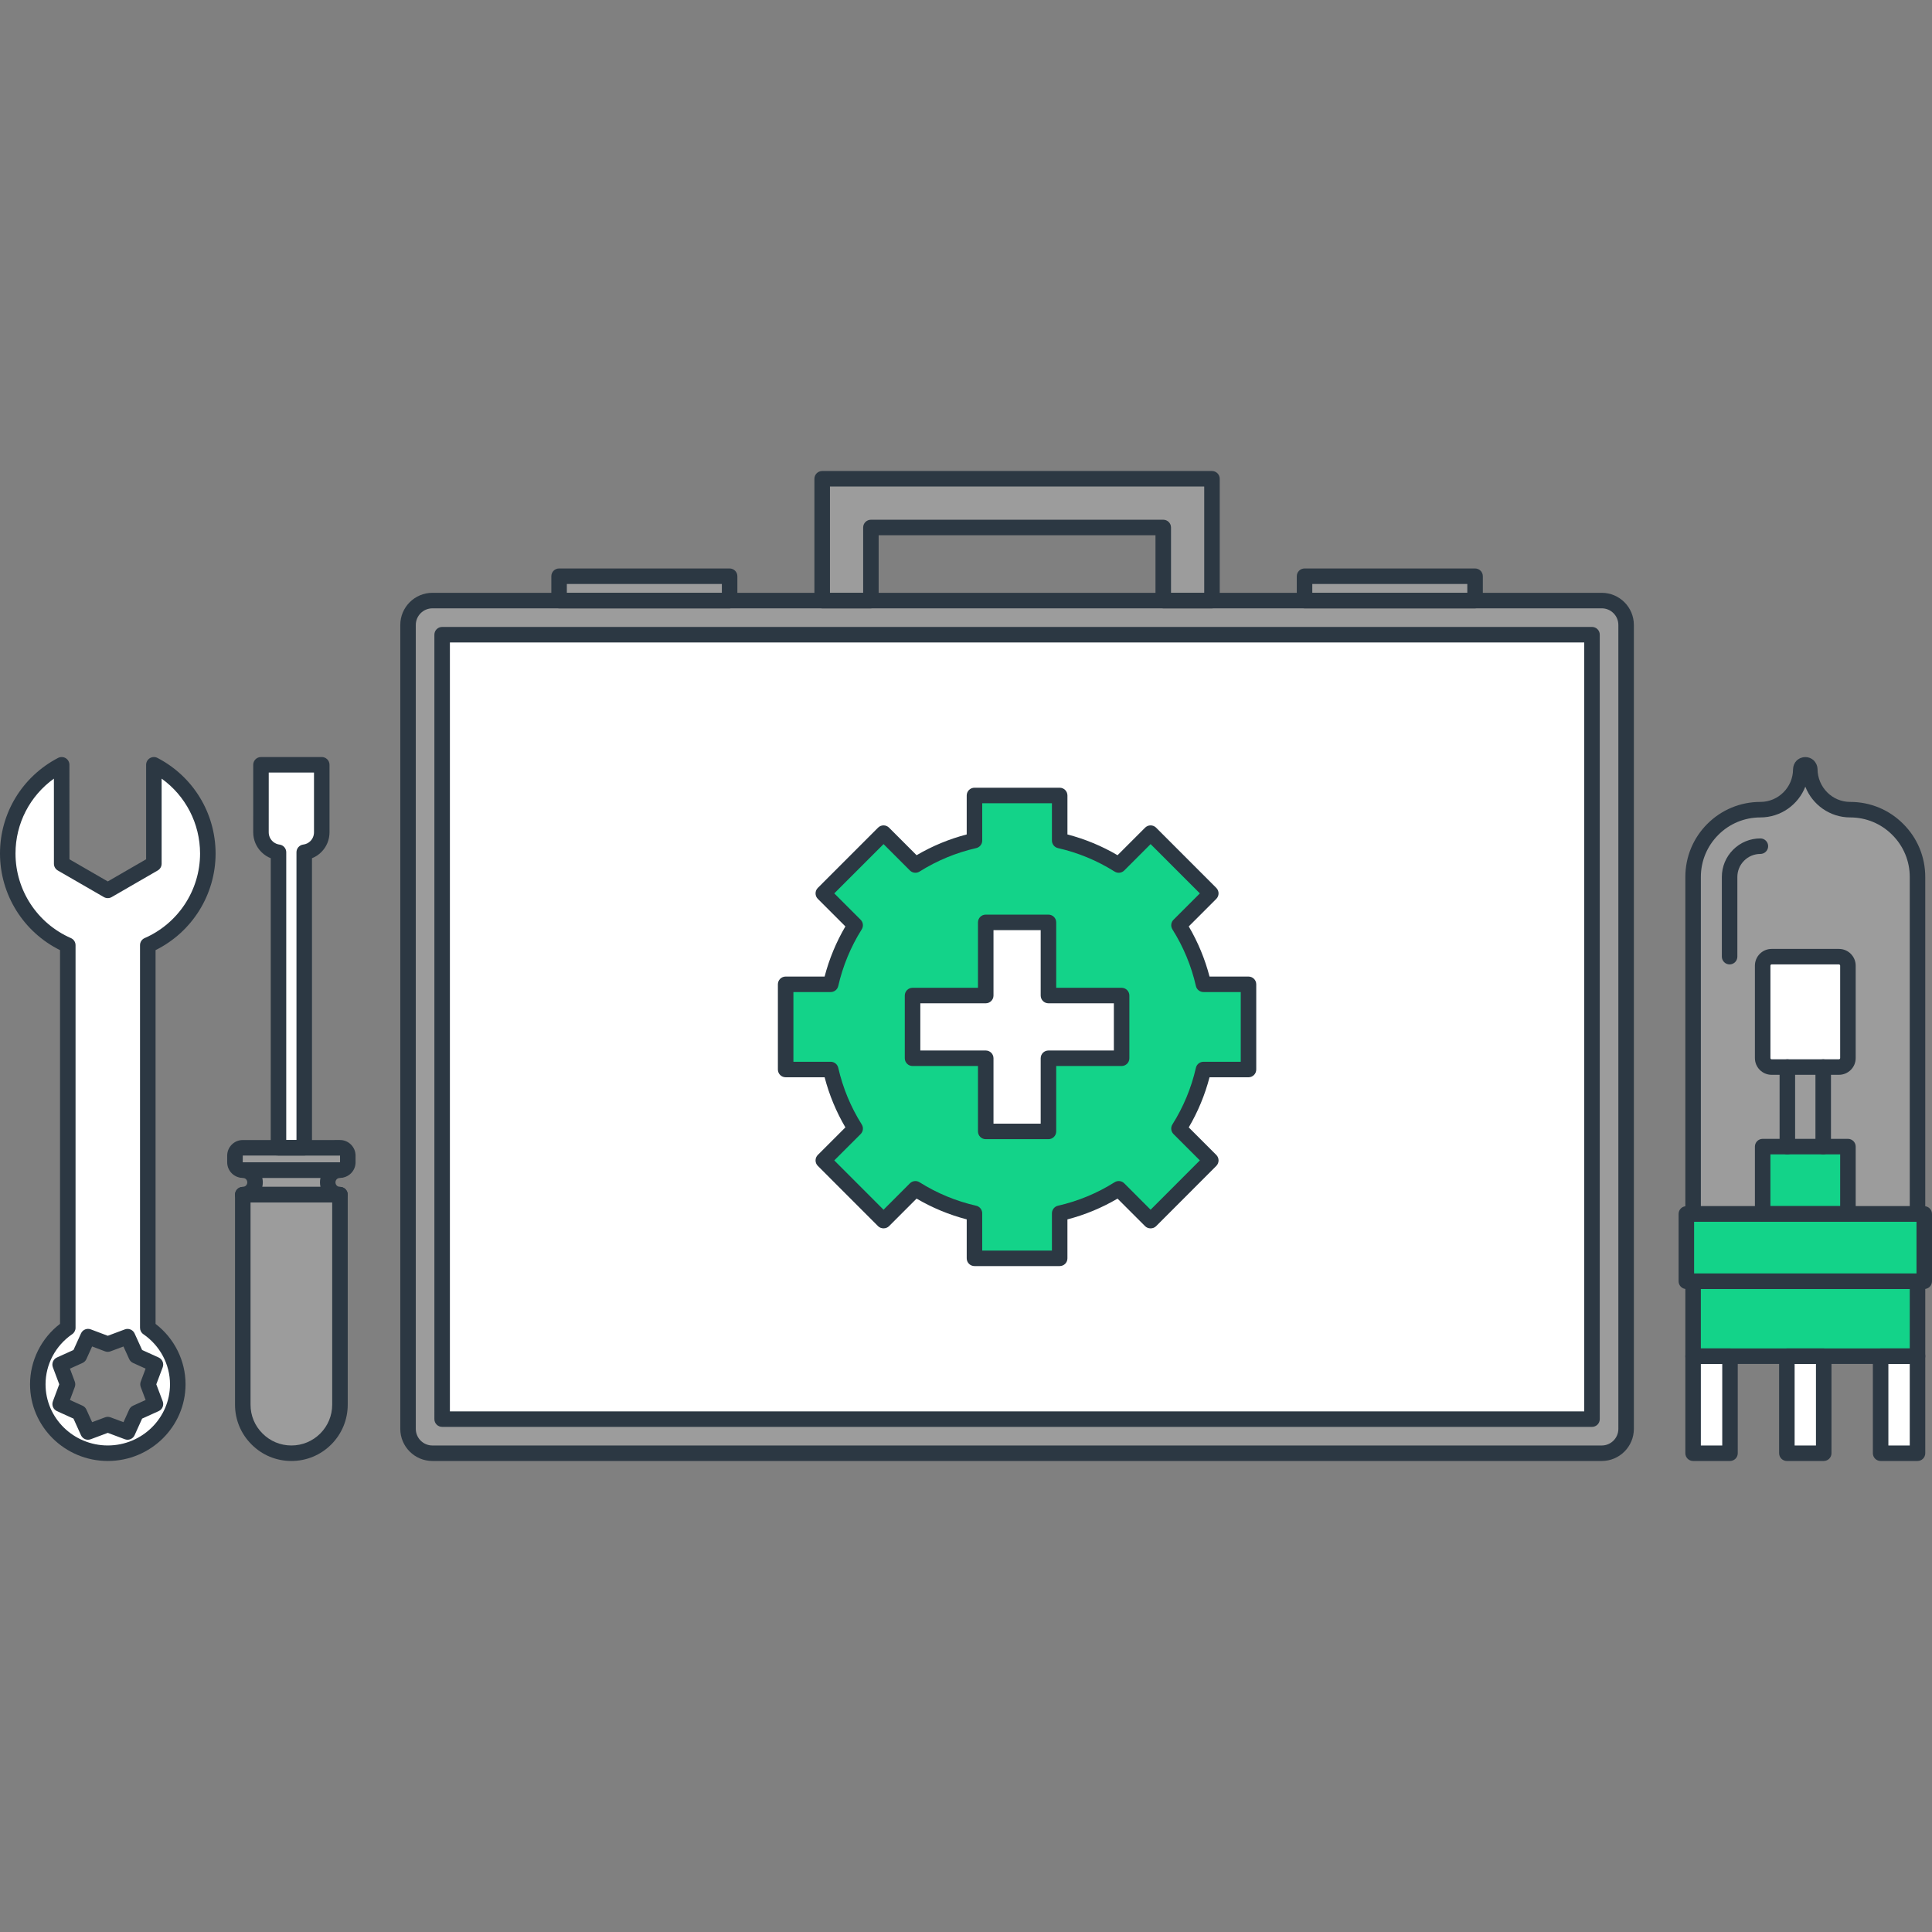 <?xml version="1.0"?>
<svg xmlns="http://www.w3.org/2000/svg" xmlns:xlink="http://www.w3.org/1999/xlink" version="1.1" id="Layer_1" x="0px" y="0px" viewBox="0 0 512 512" style="enable-background:new 0 0 512 512;" xml:space="preserve" width="512px" height="512px" class="">
	<rect x="0" y="0" width="512" height="512" fill="#808080" stroke="none"/>
	<g>
		<g>
			<path
				style="fill:#9c9c9c"
				d="M430.938,165.615c0-3.553-2.906-6.456-6.456-6.456H114.591c-3.548,0-6.456,2.906-6.456,6.456   v213.048c0,3.548,2.908,6.456,6.456,6.456h309.888c3.553,0,6.456-2.911,6.456-6.456V165.615H430.938z"
				data-original="#92DEEB"
				class=""
				data-old_color="#9c9c9c"/>
			<rect x="117.174" y="168.191" style="fill:#ffffff" width="304.717" height="207.872" data-original="#92DEEB" class="" data-old_color="#9c9c9c"/>
			<rect x="148.163" y="152.705" style="fill:#9c9c9c" width="45.192" height="6.454" data-original="#92DEEB" class="" data-old_color="#9c9c9c"/>
			<rect x="345.728" y="152.705" style="fill:#9c9c9c" width="45.192" height="6.454" data-original="#92DEEB" class="" data-old_color="#9c9c9c"/>
			<polygon style="fill:#9c9c9c" points="321.185,159.159 308.273,159.159 308.273,139.79 230.799,139.79 230.799,159.159    217.887,159.159 217.887,126.877 321.185,126.877  " data-original="#92DEEB" class="" data-old_color="#9c9c9c"/>
		</g>
		<g>
			<circle style="fill:#13d389" cx="269.542" cy="272.152" r="50.673" data-original="#F77B55" class="" data-old_color="#13d389"/>
			<rect x="258.253" y="210.815" style="fill:#13d389" width="22.579" height="16.556" data-original="#F77B55" class="" data-old_color="#13d389"/>

			<rect x="220.73" y="226.38" transform="matrix(-0.707 0.707 -0.707 -0.707 562.01 236.523)" style="fill:#13d389" width="22.579" height="16.555" data-original="#F77B55" class="" data-old_color="#13d389"/>
			<rect x="208.205" y="260.837" style="fill:#13d389" width="16.558" height="22.584" data-original="#F77B55" class="" data-old_color="#13d389"/>
			<polygon style="fill:#13d389" points="218.186,307.524 234.15,323.496 245.855,311.781 229.893,295.825  " data-original="#F77B55" class="" data-old_color="#13d389"/>
			<rect x="258.253" y="316.927" style="fill:#13d389" width="22.579" height="16.556" data-original="#F77B55" class="" data-old_color="#13d389"/>
			<polygon style="fill:#13d389" points="304.922,323.496 320.881,307.524 309.179,295.825 293.212,311.781  " data-original="#F77B55" class="" data-old_color="#13d389"/>
			<rect x="314.317" y="260.837" style="fill:#13d389" width="16.553" height="22.584" data-original="#F77B55" class="" data-old_color="#13d389"/>

			<rect x="295.753" y="226.346" transform="matrix(-0.707 -0.707 0.707 -0.707 358.137 617.657)" style="fill:#13d389" width="22.574" height="16.56" data-original="#F77B55" class="" data-old_color="#13d389"/>
		</g>
		<g>
			<rect x="241.843" y="263.832" style="fill:#FFFFFF;" width="55.401" height="16.617" data-original="#FFFFFF" class=""/>
			<rect x="261.222" y="244.428" style="fill:#FFFFFF;" width="16.617" height="55.398" data-original="#FFFFFF" class=""/>
		</g>
		<g>
			<path
				style="fill:#2c3843"
				d="M424.481,387.176H114.591c-4.692,0-8.512-3.82-8.512-8.512V165.615c0-4.692,3.82-8.512,8.512-8.512   h309.888c4.695,0,8.512,3.82,8.512,8.512v213.048C432.993,383.356,429.174,387.176,424.481,387.176z M114.591,161.215   c-2.427,0-4.401,1.974-4.401,4.403v213.048c0,2.427,1.974,4.403,4.401,4.403h309.888c2.427,0,4.403-1.974,4.403-4.403V165.615   c0-2.429-1.974-4.403-4.403-4.403H114.591V161.215z"
				data-original="#232E38"
				class=""
				data-old_color="#2c3843"/>
			<path
				style="fill:#2c3843"
				d="M421.898,378.139H117.174c-1.137,0-2.058-0.917-2.058-2.056V168.201   c0-1.137,0.922-2.056,2.058-2.056h304.724c1.137,0,2.058,0.919,2.058,2.056v207.885   C423.954,377.222,423.035,378.139,421.898,378.139z M119.229,374.028H419.84V170.254H119.229V374.028z"
				data-original="#232E38"
				class=""
				data-old_color="#2c3843"/>
			<path
				style="fill:#2c3843"
				d="M193.354,161.215h-45.192c-1.134,0-2.053-0.919-2.053-2.056v-6.454c0-1.137,0.919-2.056,2.053-2.056   h45.192c1.134,0,2.056,0.919,2.056,2.056v6.454C195.412,160.296,194.491,161.215,193.354,161.215z M150.218,157.103h41.083v-2.342   h-41.083V157.103z"
				data-original="#232E38"
				class=""
				data-old_color="#2c3843"/>
			<path
				style="fill:#2c3843"
				d="M390.909,161.215h-45.192c-1.137,0-2.058-0.919-2.058-2.056v-6.454c0-1.137,0.919-2.056,2.058-2.056   h45.192c1.137,0,2.058,0.919,2.058,2.056v6.454C392.968,160.296,392.049,161.215,390.909,161.215z M347.773,157.103h41.08v-2.342   h-41.08V157.103z"
				data-original="#232E38"
				class=""
				data-old_color="#2c3843"/>
			<path
				style="fill:#2c3843"
				d="M321.185,161.215h-12.913c-1.134,0-2.056-0.919-2.056-2.056v-17.313h-73.364v17.313   c0,1.137-0.922,2.056-2.056,2.056h-12.91c-1.137,0-2.058-0.919-2.058-2.056v-32.282c0-1.134,0.922-2.053,2.058-2.053h103.299   c1.134,0,2.058,0.919,2.058,2.053v32.282C323.244,160.296,322.319,161.215,321.185,161.215z M310.331,157.103h8.799v-28.173   h-99.185v28.173h8.801V139.79c0-1.137,0.922-2.056,2.056-2.056h77.473c1.134,0,2.058,0.919,2.058,2.056v17.313H310.331z"
				data-original="#232E38"
				class=""
				data-old_color="#2c3843"/>
			<path
				style="fill:#2c3843"
				d="M280.827,335.525h-22.579c-1.137,0-2.058-0.916-2.058-2.056v-10.322   c-4.672-1.221-9.129-3.064-13.286-5.507l-7.299,7.306c-0.771,0.773-2.138,0.776-2.908,0l-15.964-15.972   c-0.387-0.384-0.604-0.906-0.604-1.452s0.218-1.068,0.604-1.454l7.304-7.299c-2.442-4.157-4.288-8.609-5.504-13.281h-10.327   c-1.137,0-2.058-0.919-2.058-2.056V260.85c0-1.134,0.922-2.053,2.058-2.053h10.324c1.219-4.667,3.064-9.124,5.507-13.289   l-7.304-7.299c-0.387-0.387-0.604-0.909-0.604-1.454s0.218-1.068,0.604-1.452l15.964-15.967c0.384-0.387,0.906-0.602,1.452-0.602   l0,0c0.545,0,1.07,0.215,1.452,0.602l7.304,7.304c4.168-2.445,8.625-4.291,13.284-5.504V210.81c0-1.137,0.922-2.056,2.058-2.056   h22.579c1.134,0,2.056,0.919,2.056,2.056v10.327c4.662,1.216,9.119,3.059,13.281,5.504l7.304-7.304   c0.387-0.387,0.909-0.602,1.454-0.602l0,0c0.548,0,1.068,0.215,1.454,0.602l15.956,15.967c0.801,0.801,0.801,2.104,0,2.906   l-7.299,7.301c2.44,4.163,4.288,8.622,5.507,13.289h10.322c1.137,0,2.058,0.917,2.058,2.053v22.584   c0,1.134-0.919,2.056-2.058,2.056h-10.322c-1.221,4.669-3.067,9.121-5.507,13.281l7.299,7.301c0.801,0.801,0.801,2.102,0,2.906   l-15.956,15.972c-0.771,0.776-2.14,0.776-2.911,0l-7.304-7.306c-4.157,2.442-8.609,4.288-13.281,5.507v10.322   C282.883,334.609,281.964,335.525,280.827,335.525z M260.303,331.416h18.468v-9.879c0-0.96,0.666-1.792,1.6-2.007   c5.338-1.216,10.391-3.31,15.012-6.223c0.812-0.512,1.871-0.392,2.55,0.284l6.989,6.996l13.053-13.066l-6.986-6.986   c-0.681-0.678-0.799-1.736-0.287-2.547c2.916-4.628,5.01-9.677,6.226-15.009c0.212-0.934,1.044-1.6,2.004-1.6h9.879v-18.476h-9.879   c-0.96,0-1.792-0.663-2.004-1.597c-1.213-5.33-3.308-10.381-6.226-15.014c-0.509-0.812-0.392-1.869,0.287-2.547l6.986-6.989   l-13.053-13.059l-6.989,6.991c-0.678,0.681-1.736,0.801-2.55,0.287c-4.639-2.918-9.69-5.012-15.012-6.221   c-0.934-0.212-1.6-1.047-1.6-2.004v-9.887h-18.468v9.887c0,0.96-0.666,1.792-1.6,2.004c-5.322,1.211-10.373,3.302-15.017,6.221   c-0.814,0.509-1.869,0.389-2.547-0.287l-6.989-6.991l-13.059,13.059l6.989,6.986c0.678,0.681,0.799,1.738,0.287,2.547   c-2.916,4.636-5.007,9.687-6.223,15.017c-0.212,0.934-1.044,1.597-2.002,1.597h-9.882v18.476h9.882c0.96,0,1.789,0.666,2.002,1.6   c1.219,5.335,3.31,10.386,6.223,15.009c0.512,0.812,0.394,1.869-0.287,2.55l-6.989,6.986l13.056,13.066l6.986-6.996   c0.678-0.676,1.738-0.799,2.55-0.284c4.628,2.913,9.679,5.007,15.02,6.223c0.934,0.215,1.597,1.047,1.597,2.007v9.877H260.303z"
				data-original="#232E38"
				class=""
				data-old_color="#2c3843"/>
			<path
				style="fill:#2c3843"
				d="M277.847,301.894H261.23c-1.134,0-2.056-0.916-2.056-2.056v-17.334h-17.339   c-1.137,0-2.058-0.919-2.058-2.056v-16.617c0-1.137,0.922-2.056,2.058-2.056h17.339V244.44c0-1.137,0.919-2.056,2.056-2.056h16.617   c1.134,0,2.058,0.919,2.058,2.056v17.336h17.334c1.134,0,2.056,0.917,2.056,2.056v16.617c0,1.134-0.919,2.056-2.056,2.056h-17.334   v17.334C279.905,300.975,278.984,301.894,277.847,301.894z M263.286,297.783h12.508v-17.334c0-1.137,0.919-2.056,2.056-2.056   h17.334v-12.508H277.85c-1.134,0-2.056-0.919-2.056-2.056v-17.336h-12.508v17.336c0,1.134-0.922,2.056-2.056,2.056h-17.336v12.508   h17.336c1.132,0,2.056,0.916,2.056,2.056V297.783z"
				data-original="#232E38"
				class=""
				data-old_color="#2c3843"/>
		</g>
		<g>
			<rect x="17.971" y="250.495" style="fill:#FFFFFF;" width="21.197" height="101.376" data-original="#FFFFFF" class=""/>
			<path
				style="fill:#FFFFFF;"
				d="M40.778,202.676v26.222l-12.216,7.063l-12.214-7.058l-0.01-26.227   c-8.476,4.419-14.292,13.286-14.285,23.516c0,14.638,11.871,26.514,26.516,26.514c14.628-0.005,26.488-11.881,26.506-26.506   C55.058,215.955,49.28,207.098,40.778,202.676z"
				data-original="#FFFFFF"
				class=""/>
			<path
				style="fill:#FFFFFF;"
				d="M28.562,348.596c-10.248-0.005-18.542,8.177-18.542,18.268c0,10.076,8.294,18.258,18.552,18.258   c10.248-0.005,18.54-8.187,18.54-18.273C47.112,356.773,38.81,348.607,28.562,348.596z M41.201,372.09l-5.092,2.309l-2.304,5.089   l-5.23-1.961l-5.24,1.961l-2.301-5.089l-5.087-2.309l1.956-5.235l-1.964-5.23l5.094-2.304l2.307-5.094l5.228,1.971l5.235-1.964   l2.314,5.087l5.082,2.304l-1.971,5.235L41.201,372.09z"
				data-original="#FFFFFF"
				class=""/>
		</g>
		<g>
			<path
				style="fill:#9c9c9c"
				d="M64.338,316.594v55.644c-0.008,3.292,1.254,6.589,3.781,9.108c2.509,2.516,5.801,3.776,9.103,3.776   c3.292,0,6.589-1.262,9.103-3.771c2.516-2.522,3.771-5.819,3.771-9.114v-55.644H64.338z"
				data-original="#FDCA5C"
				class="active-path"
				data-old_color="#9c9c9c"/>
			<path
				style="fill:#9c9c9c"
				d="M62.267,308.031c0,1.137,0.932,2.063,2.071,2.063h25.756c1.139-0.005,2.079-0.929,2.079-2.063   v-1.782c0-1.147-0.934-2.081-2.079-2.081l-25.756,0.01c-1.139-0.01-2.071,0.934-2.071,2.074V308.031z"
				data-original="#FDCA5C"
				class="active-path"
				data-old_color="#9c9c9c"/>
		</g>
		<g>
			<rect x="73.81" y="225.33" style="fill:#FFFFFF;" width="6.817" height="78.838" data-original="#FFFFFF" class=""/>
			<path
				style="fill:#FFFFFF;"
				d="M85.274,220.571c-0.01,1.37-0.53,2.749-1.569,3.784c-1.052,1.055-2.429,1.572-3.799,1.572   l-5.361,0.01c-1.382-0.01-2.76-0.53-3.802-1.577c-1.052-1.039-1.577-2.424-1.582-3.789l0.003-17.894h16.108v17.894H85.274z"
				data-original="#FFFFFF"
				class=""/>
		</g><path
			style="fill:#9c9c9c"
			d="M86.851,313.343c0-1.795,1.449-3.251,3.246-3.251H64.338c1.797,0,3.254,1.454,3.254,3.251  c0,1.789-1.454,3.251-3.254,3.251l0,0h25.756l0,0C88.3,316.594,86.851,315.135,86.851,313.343z"
			data-original="#FDCA5C"
			class="active-path"
			data-old_color="#9c9c9c"/>
		<g>
			<path
				style="fill:#2c3843"
				d="M28.575,387.176L28.575,387.176c-11.364,0-20.613-9.114-20.613-20.314   c0-6.28,2.952-12.196,7.946-16.031v-99.036C6.2,246.99,0,237.085,0,226.193c-0.01-10.678,5.891-20.388,15.391-25.336   c0.637-0.33,1.403-0.307,2.017,0.064c0.614,0.371,0.988,1.039,0.988,1.759l0.01,25.039l10.158,5.87l10.158-5.873v-25.037   c0-0.717,0.376-1.385,0.993-1.759c0.614-0.371,1.38-0.399,2.012-0.064c9.487,4.931,15.391,14.643,15.409,25.341   c-0.013,10.898-6.216,20.795-15.91,25.597v99.049c4.995,3.843,7.946,9.748,7.946,16.005   C49.17,378.052,39.928,387.171,28.575,387.176z M14.285,206.348c-6.356,4.562-10.181,11.889-10.176,19.843   c0,9.713,5.763,18.511,14.682,22.413c0.748,0.325,1.231,1.065,1.231,1.882v101.394c0,0.678-0.335,1.311-0.893,1.695   c-4.421,3.031-7.058,8-7.058,13.286c0,8.932,7.404,16.202,16.497,16.202c9.091-0.005,16.484-7.281,16.484-16.218   c0-5.268-2.637-10.227-7.053-13.266c-0.561-0.381-0.893-1.016-0.893-1.695V250.482c0-0.817,0.481-1.556,1.234-1.882   c8.904-3.896,14.666-12.692,14.682-22.403c-0.015-7.969-3.845-15.301-10.189-19.853v22.554c0,0.735-0.392,1.413-1.029,1.782   l-12.216,7.061c-0.632,0.364-1.416,0.364-2.056,0l-12.214-7.055c-0.635-0.369-1.027-1.047-1.027-1.782L14.285,206.348z    M33.802,381.546c-0.241,0-0.484-0.044-0.722-0.133l-4.511-1.69l-4.521,1.69c-1.016,0.387-2.145-0.087-2.593-1.078l-1.981-4.388   l-4.383-1.987c-0.986-0.451-1.452-1.58-1.075-2.593l1.687-4.513l-1.692-4.508c-0.381-1.014,0.09-2.15,1.078-2.598l4.385-1.984   l1.987-4.39c0.445-0.991,1.587-1.464,2.598-1.075l4.506,1.695l4.513-1.687c1.009-0.384,2.143,0.09,2.591,1.073l1.994,4.385   l4.38,1.984c0.983,0.451,1.457,1.582,1.073,2.598l-1.695,4.508l1.7,4.508c0.381,1.014-0.087,2.148-1.075,2.598l-4.385,1.987   l-1.987,4.39C35.333,381.093,34.586,381.546,33.802,381.546z M18.537,371.009l3.341,1.516c0.453,0.21,0.817,0.573,1.021,1.027   l1.513,3.341l3.438-1.288c0.466-0.174,0.978-0.174,1.441,0l3.433,1.285l1.513-3.341c0.202-0.453,0.566-0.814,1.021-1.024   l3.338-1.513l-1.295-3.428c-0.174-0.468-0.174-0.983,0-1.446l1.29-3.435l-3.331-1.508c-0.453-0.207-0.814-0.571-1.019-1.021   l-1.521-3.341l-3.438,1.288c-0.466,0.172-0.98,0.172-1.446,0l-3.423-1.293l-1.513,3.343c-0.205,0.453-0.571,0.817-1.024,1.024   l-3.338,1.51l1.283,3.428c0.174,0.466,0.174,0.978,0,1.441L18.537,371.009z"
				data-original="#232E38"
				class=""
				data-old_color="#2c3843"/>
			<path
				style="fill:#2c3843"
				d="M77.222,387.176c-3.996,0-7.744-1.554-10.557-4.38c-2.829-2.819-4.388-6.569-4.383-10.563v-55.639   c0-1.134,0.922-2.056,2.058-2.056h25.756c1.134,0,2.056,0.919,2.056,2.056v55.644c0,3.991-1.551,7.739-4.37,10.565   C84.956,385.624,81.206,387.176,77.222,387.176z M66.396,318.65v53.591c-0.008,2.893,1.121,5.606,3.174,7.649   c2.043,2.051,4.756,3.177,7.652,3.177c2.885,0,5.601-1.126,7.649-3.169c2.04-2.045,3.164-4.764,3.164-7.657V318.65H66.396z"
				data-original="#232E38"
				class=""
				data-old_color="#2c3843"/>
			<path
				style="fill:#2c3843"
				d="M90.094,312.15H64.338c-2.273,0-4.127-1.848-4.127-4.116v-1.782   c-0.003-1.098,0.428-2.138,1.211-2.921c0.778-0.781,1.81-1.208,2.9-1.208l25.769-0.01c1.106,0,2.145,0.43,2.926,1.216   c0.781,0.783,1.211,1.823,1.208,2.929v1.777c0.005,2.26-1.846,4.106-4.124,4.116C90.099,312.15,90.094,312.15,90.094,312.15z    M64.34,306.231l-0.015,1.8l25.761,0.008c0.023-0.003,0.033-0.021,0.033-0.021l-0.003-1.769L64.34,306.231z"
				data-original="#232E38"
				class=""
				data-old_color="#2c3843"/>
			<path
				style="fill:#2c3843"
				d="M80.63,306.221h-6.828c-0.545,0-1.068-0.215-1.454-0.602c-0.381-0.384-0.599-0.906-0.599-1.452   l0.003-76.728c-0.922-0.366-1.759-0.916-2.468-1.631c-1.39-1.372-2.168-3.233-2.179-5.228l0.003-17.902   c0-1.137,0.922-2.056,2.056-2.056h16.108c1.132,0,2.053,0.919,2.053,2.056v17.894c-0.008,1.999-0.783,3.858-2.173,5.24   c-0.714,0.714-1.549,1.265-2.473,1.626l0.003,76.728c0,0.545-0.218,1.068-0.602,1.452C81.697,306.006,81.172,306.221,80.63,306.221   z M75.858,302.112h2.714l-0.003-76.255c0-1.037,0.771-1.912,1.8-2.04c0.722-0.09,1.375-0.407,1.879-0.914   c0.62-0.617,0.96-1.446,0.965-2.345v-15.826H71.219l-0.005,15.839c0.005,0.883,0.351,1.713,0.97,2.324   c0.643,0.65,1.382,0.863,1.887,0.929c1.024,0.133,1.789,1.006,1.789,2.038L75.858,302.112z"
				data-original="#232E38"
				class=""
				data-old_color="#2c3843"/>
			<path
				style="fill:#2c3843"
				d="M90.094,318.65H64.338c-1.137,0-2.058-0.916-2.058-2.056c0-1.134,0.922-2.056,2.058-2.056   c0.658,0,1.196-0.535,1.196-1.196c0-0.658-0.535-1.196-1.196-1.196c-1.137,0-2.058-0.916-2.058-2.056   c0-1.134,0.922-2.056,2.058-2.056h25.756c1.134,0,2.056,0.919,2.056,2.056c0,1.137-0.922,2.056-2.056,2.056   c-0.655,0-1.19,0.538-1.19,1.196c0,0.66,0.532,1.196,1.19,1.196c1.134,0,2.056,0.919,2.056,2.056   C92.15,317.731,91.228,318.65,90.094,318.65z M69.509,314.538h15.421c-0.087-0.384-0.136-0.783-0.136-1.196   c0-0.41,0.049-0.809,0.136-1.196H69.509c0.09,0.384,0.138,0.786,0.138,1.196C69.647,313.757,69.599,314.154,69.509,314.538z"
				data-original="#232E38"
				class=""
				data-old_color="#2c3843"/>
		</g>
		<g>
			<rect x="473.549" y="359.423" style="fill:#FFFFFF;" width="9.764" height="25.702" data-original="#FFFFFF" class=""/>
			<rect x="448.691" y="359.423" style="fill:#FFFFFF;" width="9.779" height="25.702" data-original="#FFFFFF" class=""/>
			<rect x="498.381" y="359.423" style="fill:#FFFFFF;" width="9.774" height="25.702" data-original="#FFFFFF" class=""/>
		</g><path
			style="fill:#9c9c9c"
			d="M502.925,219.795c-3.469-3.487-8.046-5.225-12.603-5.225c-5.914,0-10.696-4.8-10.714-10.703  c0-0.015,0-0.015,0-0.023c-0.013-0.297-0.12-0.591-0.34-0.827c-0.246-0.225-0.535-0.34-0.845-0.34c-0.32,0-0.604,0.113-0.847,0.34  c-0.225,0.236-0.335,0.53-0.346,0.827c0,0.008,0,0.008,0,0.023c-0.013,5.903-4.79,10.703-10.714,10.703  c-4.552,0-9.121,1.738-12.611,5.225c-3.482,3.487-5.222,8.049-5.222,12.613v89.3h59.476v-89.3  C508.16,227.844,506.419,223.282,502.925,219.795z"
			data-original="#FDCA5C"
			class="active-path"
			data-old_color="#9c9c9c"/>
		<g>
			<rect x="448.691" y="321.714" style="fill:#13d389" width="59.469" height="37.701" data-original="#F77B55" class="" data-old_color="#13d389"/>
			<rect x="446.899" y="321.714" style="fill:#13d389" width="63.045" height="17.838" data-original="#F77B55" class="" data-old_color="#13d389"/>
			<rect x="467.123" y="303.871" style="fill:#13d389" width="22.595" height="17.846" data-original="#F77B55" class="" data-old_color="#13d389"/>
		</g><path style="fill:#FFFFFF;" d="M489.72,280.406c0,1.303-1.075,2.376-2.383,2.376h-17.838c-1.308,0-2.376-1.073-2.376-2.376v-24.497  c0-1.313,1.068-2.386,2.376-2.386h17.838c1.308,0,2.383,1.073,2.383,2.386V280.406z" data-original="#FFFFFF" class=""/>
		<g>
			<path
				style="fill:#2c3843"
				d="M483.305,387.176h-9.764c-1.134,0-2.056-0.919-2.056-2.056v-25.713c0-1.134,0.919-2.056,2.056-2.056   h9.764c1.137,0,2.058,0.919,2.058,2.056v25.713C485.363,386.257,484.442,387.176,483.305,387.176z M475.594,383.067h5.655v-21.601   h-5.655V383.067z"
				data-original="#232E38"
				class=""
				data-old_color="#2c3843"/>
			<path
				style="fill:#2c3843"
				d="M458.468,387.176h-9.779c-1.132,0-2.056-0.919-2.056-2.056v-25.713c0-1.134,0.922-2.056,2.056-2.056   h9.779c1.132,0,2.056,0.919,2.056,2.056v25.713C460.524,386.257,459.599,387.176,458.468,387.176z M450.742,383.067h5.67v-21.601   h-5.67V383.067z"
				data-original="#232E38"
				class=""
				data-old_color="#2c3843"/>
			<path
				style="fill:#2c3843"
				d="M508.16,387.176h-9.774c-1.137,0-2.058-0.919-2.058-2.056v-25.713c0-1.134,0.919-2.056,2.058-2.056   h9.774c1.132,0,2.056,0.919,2.056,2.056v25.713C510.216,386.257,509.292,387.176,508.16,387.176z M500.439,383.067h5.665v-21.601   h-5.665V383.067z"
				data-original="#232E38"
				class=""
				data-old_color="#2c3843"/>
			<path
				style="fill:#2c3843"
				d="M508.16,323.764h-59.471c-1.132,0-2.056-0.917-2.056-2.056v-89.3c0-5.312,2.071-10.307,5.824-14.065   c3.758-3.758,8.753-5.827,14.062-5.827c4.762,0,8.645-3.884,8.658-8.653c0.026-0.906,0.356-1.684,0.922-2.273   c1.375-1.3,3.32-1.236,4.57-0.077c0.64,0.681,0.963,1.441,0.996,2.24c0.015,4.879,3.899,8.763,8.658,8.763   c5.322,0,10.314,2.068,14.057,5.829c3.761,3.75,5.834,8.748,5.834,14.062v89.3C510.216,322.845,509.292,323.764,508.16,323.764z    M450.742,319.656h55.363v-87.247c0-4.216-1.649-8.177-4.634-11.156c-2.972-2.982-6.932-4.626-11.149-4.626   c-5.396,0-10.038-3.387-11.894-8.151c-1.856,4.756-6.495,8.151-11.907,8.151c-4.214,0-8.174,1.644-11.156,4.626   c-2.977,2.982-4.621,6.943-4.621,11.156v87.247H450.742z"
				data-original="#232E38"
				class=""
				data-old_color="#2c3843"/>
			<path
				style="fill:#2c3843"
				d="M458.363,255.579c-1.132,0-2.056-0.919-2.056-2.056v-21.115c0-2.726,1.062-5.294,2.99-7.227   c1.933-1.93,4.498-2.99,7.222-2.99c1.137,0,2.058,0.919,2.058,2.056c0,1.137-0.919,2.056-2.058,2.056   c-1.631,0-3.159,0.635-4.314,1.787c-1.152,1.155-1.789,2.688-1.789,4.321v21.115C460.419,254.66,459.494,255.579,458.363,255.579z"
				data-original="#232E38"
				class=""
				data-old_color="#2c3843"/>
			<path
				style="fill:#2c3843"
				d="M508.16,361.463h-59.471c-1.132,0-2.056-0.917-2.056-2.056v-19.863c0-1.134,0.922-2.056,2.056-2.056   h59.471c1.132,0,2.056,0.919,2.056,2.056v19.863C510.216,360.547,509.292,361.463,508.16,361.463z M450.742,357.354h55.363v-15.752   h-55.363L450.742,357.354L450.742,357.354z"
				data-original="#232E38"
				class=""
				data-old_color="#2c3843"/>
			<path
				style="fill:#2c3843"
				d="M509.944,341.6h-63.045c-1.134,0-2.058-0.916-2.058-2.056v-17.838c0-1.134,0.922-2.053,2.058-2.053   h63.045c1.134,0,2.056,0.916,2.056,2.053v17.838C512,340.684,511.081,341.6,509.944,341.6z M448.957,337.491h58.934v-13.727   h-58.934V337.491z"
				data-original="#232E38"
				class=""
				data-old_color="#2c3843"/>
			<path
				style="fill:#2c3843"
				d="M489.72,323.764h-22.595c-1.132,0-2.056-0.917-2.056-2.056v-17.846c0-1.134,0.922-2.056,2.056-2.056   h22.595c1.137,0,2.058,0.919,2.058,2.056v17.846C491.779,322.845,490.857,323.764,489.72,323.764z M469.181,319.656h18.481v-13.737   h-18.481V319.656z"
				data-original="#232E38"
				class=""
				data-old_color="#2c3843"/>
			<path
				style="fill:#2c3843"
				d="M487.337,284.837h-17.838c-2.44,0-4.429-1.984-4.429-4.429v-24.497c0-2.45,1.989-4.439,4.429-4.439   h17.838c2.447,0,4.439,1.992,4.439,4.439v24.497C491.779,282.851,489.784,284.837,487.337,284.837z M469.499,255.579   c-0.174,0-0.317,0.151-0.317,0.33v24.497c0,0.169,0.148,0.32,0.317,0.32h17.838c0.169,0,0.325-0.154,0.325-0.32v-24.497   c0-0.174-0.151-0.33-0.325-0.33H469.499z"
				data-original="#232E38"
				class=""
				data-old_color="#2c3843"/>
			<path
				style="fill:#2c3843"
				d="M473.667,305.919c-1.134,0-2.056-0.919-2.056-2.056v-21.082c0-1.134,0.919-2.056,2.056-2.056   s2.058,0.919,2.058,2.056v21.082C475.725,305,474.803,305.919,473.667,305.919z"
				data-original="#232E38"
				class=""
				data-old_color="#2c3843"/>
			<path
				style="fill:#2c3843"
				d="M483.169,305.919c-1.137,0-2.058-0.919-2.058-2.056v-21.082c0-1.134,0.919-2.056,2.058-2.056   c1.134,0,2.056,0.919,2.056,2.056v21.082C485.225,305,484.306,305.919,483.169,305.919z"
				data-original="#232E38"
				class=""
				data-old_color="#2c3843"/>
		</g>
	</g>
</svg>
